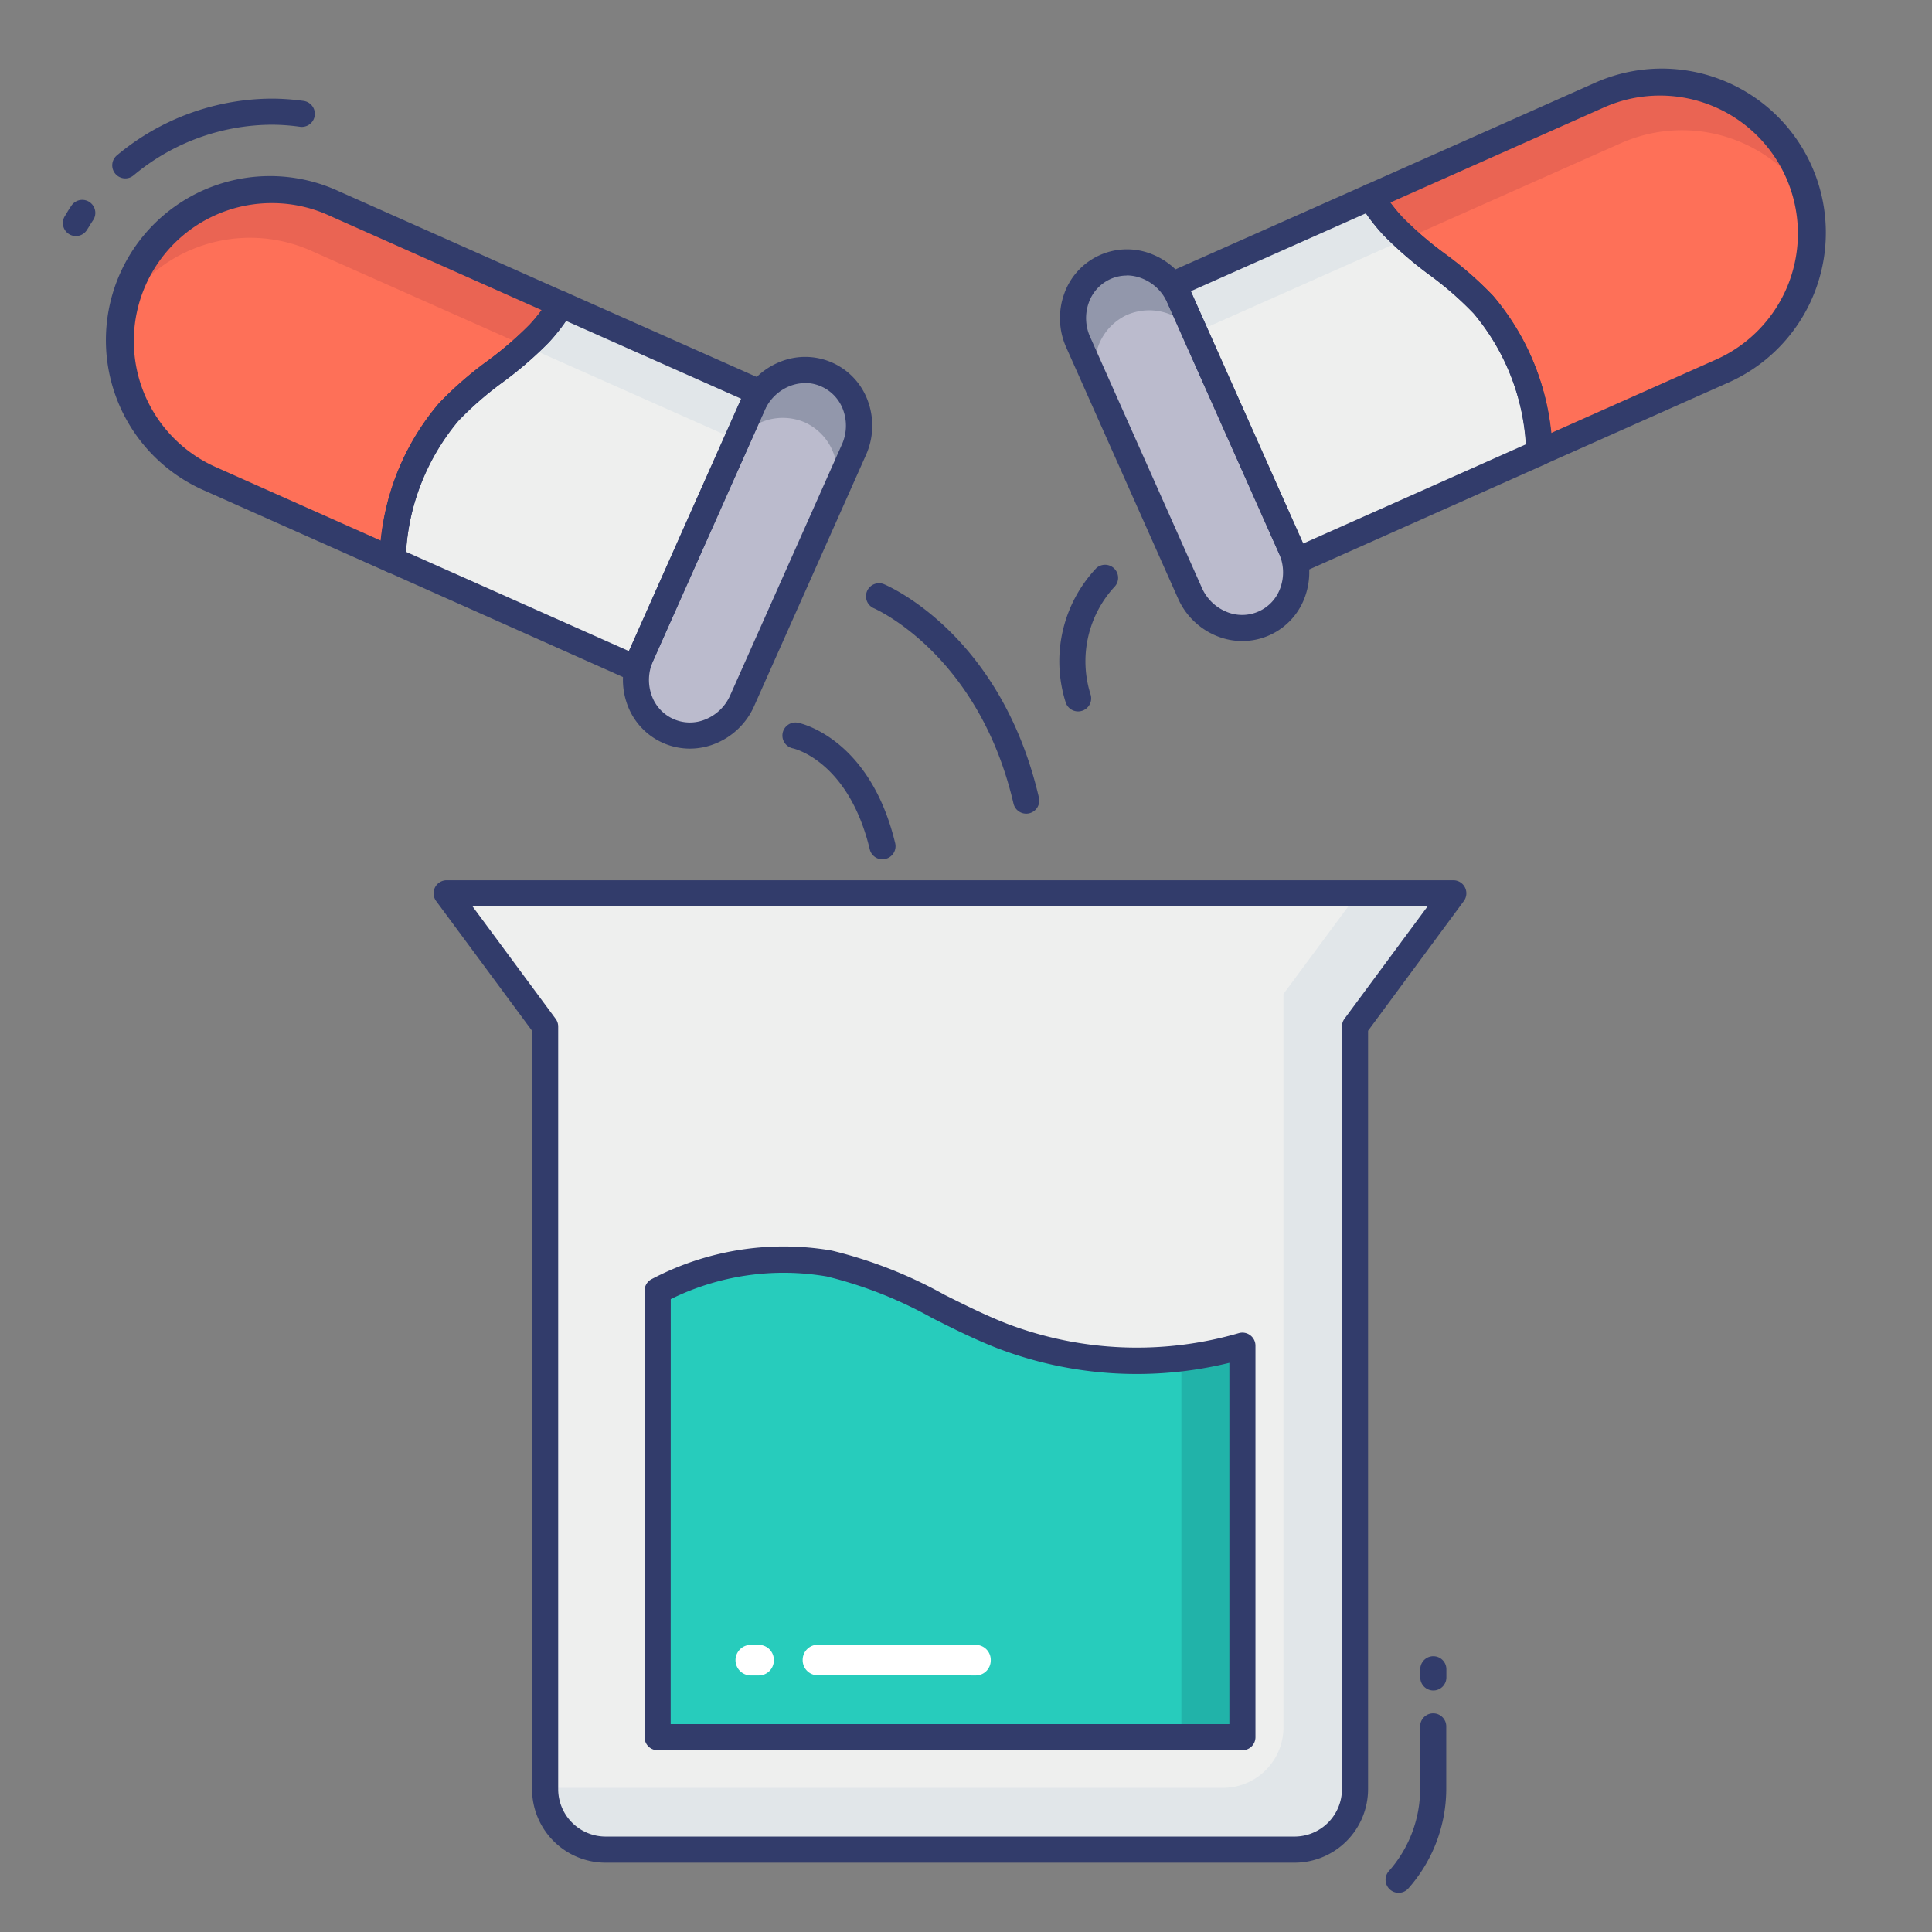 <svg id="color_line" height="512" viewBox="0 0 74 74" width="512" xmlns="http://www.w3.org/2000/svg" data-name="color line"><rect x="0" y="0" width="74" height="74" fill="#808080" stroke="none"/><path d="m49.58 70.846h-26.386a2.315 2.315 0 0 1 -2.315-2.315v-29.215l-3.769-5.1h38.555l-3.769 5.1v29.214a2.315 2.315 0 0 1 -2.316 2.316z" fill="#eeefee"/><path d="m55.67 34.22-3.77 5.1v29.21a2.322 2.322 0 0 1 -2.32 2.32h-26.39a2.32 2.32 0 0 1 -2.31-2.32v-.05h25.97a2.32 2.32 0 0 0 2.31-2.32v-28.09l2.85-3.85z" fill="#e1e6e9"/><path d="m47.588 51.548v14.99h-22.4v-17.1a10.363 10.363 0 0 1 6.574-1.042c2.361.465 4.394 1.913 6.643 2.783a14.511 14.511 0 0 0 9.183.369z" fill="#27ccbc"/><path d="m47.59 51.55v14.99h-2.34v-14.53a13.455 13.455 0 0 0 2.34-.46z" fill="#21b3a9"/><path d="m29.05 15.02-4.71 10.58-9.18-4.09-.13-.06a9.2 9.2 0 0 1 2.15-5.66c1.03-1.14 2.42-1.89 3.47-3.01a6.424 6.424 0 0 0 .84-1.12z" fill="#eeefee"/><path d="m21.49 11.66a6.424 6.424 0 0 1 -.84 1.12c-1.05 1.12-2.44 1.87-3.47 3.01a9.2 9.2 0 0 0 -2.15 5.66l-6.96-3.1a5.784 5.784 0 1 1 4.7-10.57z" fill="#fe7058"/><path d="m32.7 17.229-4.276 9.6a2.167 2.167 0 0 1 -2.833 1.171 2.167 2.167 0 0 1 -1.033-2.884l4.276-9.6a2.167 2.167 0 0 1 2.834-1.163 2.167 2.167 0 0 1 1.032 2.876z" fill="#bbbbcd"/><path d="m29.05 15.02-.21.47c0 .01-.01.01-.01.02l-.68 1.53v.01a.076.076 0 0 0 -.02.04.01.01 0 0 1 -.01.01.879.879 0 0 1 -.06.1l.15-.35-7.56-3.36-.51-.23a4.607 4.607 0 0 0 .51-.48 6.424 6.424 0 0 0 .84-1.12z" fill="#e1e6e9"/><path d="m21.49 11.66a6.424 6.424 0 0 1 -.84 1.12 4.607 4.607 0 0 1 -.51.48l-8.21-3.65a5.765 5.765 0 0 0 -7.1 1.99 4.909 4.909 0 0 1 .3-.89 5.785 5.785 0 0 1 7.64-2.93z" fill="#ea6453"/><path d="m30.83 16.18a2.112 2.112 0 0 1 1.23 1.95 2.2 2.2 0 0 1 -.194.912h.028l.806-1.812a2.273 2.273 0 0 0 .2-.94 2.082 2.082 0 0 0 -1.23-1.94 2.161 2.161 0 0 0 -2.83 1.14c0 .01-.01.01-.01.02l-.68 1.53a2.143 2.143 0 0 1 2.68-.86z" fill="#9297ab"/><g fill="#323c6b"><path d="m33.8 32.915a.5.5 0 0 1 -.486-.383c-.818-3.4-2.925-3.865-2.946-3.869a.5.5 0 0 1 .2-.98c.112.023 2.754.6 3.72 4.615a.5.5 0 0 1 -.369.6.512.512 0 0 1 -.119.017z"/><path d="m39.305 31.165a.5.5 0 0 1 -.486-.387c-1.336-5.737-5.318-7.468-5.358-7.485a.5.5 0 0 1 .383-.923c.183.075 4.491 1.92 5.949 8.182a.5.5 0 0 1 -.374.6.479.479 0 0 1 -.114.013z"/><path d="m41.293 27.249a.5.5 0 0 1 -.482-.369 5.2 5.2 0 0 1 1.183-5.122.5.5 0 0 1 .683.73 4.211 4.211 0 0 0 -.9 4.13.5.5 0 0 1 -.352.613.489.489 0 0 1 -.132.018z"/><path d="m54.9 64.75a.5.5 0 0 1 -.5-.5v-.312a.5.5 0 0 1 1 0v.313a.5.5 0 0 1 -.5.499z"/><path d="m53.57 72.5a.5.5 0 0 1 -.375-.83 4.765 4.765 0 0 0 1.2-3.14v-2.405a.5.5 0 0 1 1 0v2.405a5.765 5.765 0 0 1 -1.45 3.8.5.5 0 0 1 -.375.17z"/><path d="m2.908 9.042a.5.5 0 0 1 -.425-.763l.061-.1c.06-.1.12-.2.185-.292a.5.5 0 1 1 .828.56c-.056.083-.107.168-.159.253l-.064.1a.5.5 0 0 1 -.426.242z"/><path d="m4.8 6.833a.5.5 0 0 1 -.321-.884 9.308 9.308 0 0 1 5.949-2.171 8.952 8.952 0 0 1 1.183.085.5.5 0 1 1 -.131.991 7.987 7.987 0 0 0 -1.052-.077 8.308 8.308 0 0 0 -5.312 1.94.5.5 0 0 1 -.316.116z"/><path d="m24.34 26.1a.5.5 0 0 1 -.2-.043l-9.318-4.157a.5.5 0 0 1 -.291-.484 9.684 9.684 0 0 1 2.279-5.967 13.758 13.758 0 0 1 1.841-1.611 13.51 13.51 0 0 0 1.634-1.405 5.931 5.931 0 0 0 .772-1.027.5.5 0 0 1 .636-.208l7.56 3.36a.5.5 0 0 1 .253.66l-4.706 10.582a.5.5 0 0 1 -.277.264.5.5 0 0 1 -.183.036zm-8.785-4.962 8.532 3.8 4.3-9.666-6.708-2.981a7.624 7.624 0 0 1 -.663.825 14.446 14.446 0 0 1 -1.756 1.517 12.8 12.8 0 0 0 -1.712 1.491 8.551 8.551 0 0 0 -1.993 5.014z"/><path d="m15.03 21.95a.494.494 0 0 1 -.2-.043l-6.96-3.1a6.284 6.284 0 1 1 5.103-11.484l8.72 3.88a.5.5 0 0 1 .23.707 6.909 6.909 0 0 1 -.9 1.208 14.446 14.446 0 0 1 -1.756 1.517 12.8 12.8 0 0 0 -1.712 1.491 8.7 8.7 0 0 0 -2.022 5.354.5.5 0 0 1 -.5.471zm-4.607-14.171a5.283 5.283 0 0 0 -2.15 10.115l6.32 2.815a9.41 9.41 0 0 1 2.216-5.254 13.758 13.758 0 0 1 1.841-1.611 13.51 13.51 0 0 0 1.634-1.405 7.1 7.1 0 0 0 .464-.56l-8.181-3.642a5.258 5.258 0 0 0 -2.144-.458z"/><path d="m26.419 28.674a2.551 2.551 0 0 1 -2.4-1.71 2.749 2.749 0 0 1 .085-2.055l4.276-9.6a2.749 2.749 0 0 1 1.47-1.438 2.551 2.551 0 0 1 3.4 1.511 2.748 2.748 0 0 1 -.085 2.054l-4.276 9.6a2.751 2.751 0 0 1 -1.47 1.438 2.609 2.609 0 0 1 -1 .2zm4.42-14a1.616 1.616 0 0 0 -.612.123 1.758 1.758 0 0 0 -.937.919l-4.276 9.6a1.756 1.756 0 0 0 -.057 1.311 1.552 1.552 0 0 0 2.074.923 1.759 1.759 0 0 0 .937-.919l4.276-9.6a1.755 1.755 0 0 0 .057-1.311 1.56 1.56 0 0 0 -.836-.913 1.534 1.534 0 0 0 -.625-.138z"/></g><path d="m44.95 10.9 4.71 10.58 9.18-4.09.13-.06a9.2 9.2 0 0 0 -2.15-5.66c-1.03-1.14-2.42-1.89-3.47-3.01a6.424 6.424 0 0 1 -.84-1.12z" fill="#eeefee"/><path d="m52.51 7.54a6.424 6.424 0 0 0 .84 1.12c1.05 1.12 2.44 1.87 3.47 3.01a9.2 9.2 0 0 1 2.15 5.66l6.96-3.1a5.784 5.784 0 1 0 -4.7-10.57z" fill="#fe7058"/><path d="m41.3 13.11 4.276 9.6a2.167 2.167 0 0 0 2.834 1.163 2.167 2.167 0 0 0 1.033-2.884l-4.276-9.6a2.167 2.167 0 0 0 -2.834-1.163 2.167 2.167 0 0 0 -1.033 2.884z" fill="#bbbbcd"/><path d="m44.95 10.9.21.47c0 .01.01.01.01.02l.68 1.53v.01a.076.076 0 0 1 .02.04.01.01 0 0 0 .01.01.879.879 0 0 0 .06.1l-.15-.35 7.56-3.36.51-.23a4.607 4.607 0 0 1 -.51-.48 6.424 6.424 0 0 1 -.84-1.12z" fill="#e1e6e9"/><path d="m52.51 7.54a6.424 6.424 0 0 0 .84 1.12 4.607 4.607 0 0 0 .51.48l8.21-3.65a5.765 5.765 0 0 1 7.1 1.99 4.909 4.909 0 0 0 -.3-.89 5.785 5.785 0 0 0 -7.64-2.93z" fill="#ea6453"/><path d="m43.17 12.06a2.112 2.112 0 0 0 -1.23 1.95 2.2 2.2 0 0 0 .194.912h-.028l-.806-1.812a2.273 2.273 0 0 1 -.2-.94 2.082 2.082 0 0 1 1.23-1.94 2.161 2.161 0 0 1 2.83 1.14c0 .01.01.01.01.02l.68 1.53a2.143 2.143 0 0 0 -2.68-.86z" fill="#9297ab"/><path d="m49.66 21.98a.5.5 0 0 1 -.179-.033.5.5 0 0 1 -.277-.264l-4.71-10.583a.5.5 0 0 1 .253-.66l7.56-3.36a.5.5 0 0 1 .637.208 5.924 5.924 0 0 0 .775 1.032 13.439 13.439 0 0 0 1.629 1.4 13.738 13.738 0 0 1 1.843 1.612 9.684 9.684 0 0 1 2.278 5.968.5.5 0 0 1 -.289.483l-.13.06-9.186 4.093a.5.5 0 0 1 -.204.044zm-4.05-10.826 4.3 9.666 8.532-3.8a8.553 8.553 0 0 0 -2-5.013 12.783 12.783 0 0 0 -1.713-1.492 14.409 14.409 0 0 1 -1.744-1.515 7.686 7.686 0 0 1 -.667-.83z" fill="#323c6b"/><path d="m58.97 17.83a.5.5 0 0 1 -.5-.471 8.7 8.7 0 0 0 -2.021-5.354 12.783 12.783 0 0 0 -1.713-1.492 14.409 14.409 0 0 1 -1.751-1.513 6.891 6.891 0 0 1 -.909-1.213.5.5 0 0 1 .23-.706l8.72-3.88a6.284 6.284 0 1 1 5.106 11.483l-6.96 3.1a.494.494 0 0 1 -.202.046zm-5.719-10.072a6.939 6.939 0 0 0 .468.565 13.439 13.439 0 0 0 1.629 1.4 13.738 13.738 0 0 1 1.843 1.612 9.411 9.411 0 0 1 2.215 5.253l6.32-2.815a5.284 5.284 0 1 0 -4.293-9.657z" fill="#323c6b"/><path d="m47.581 24.554a2.61 2.61 0 0 1 -.992-.2 2.751 2.751 0 0 1 -1.47-1.438l-4.276-9.6a2.748 2.748 0 0 1 -.085-2.054 2.55 2.55 0 0 1 3.4-1.511 2.749 2.749 0 0 1 1.47 1.438l4.276 9.6a2.748 2.748 0 0 1 .085 2.054 2.55 2.55 0 0 1 -2.4 1.71zm-4.42-14a1.537 1.537 0 0 0 -.625.133 1.562 1.562 0 0 0 -.836.913 1.755 1.755 0 0 0 .057 1.311l4.276 9.6a1.759 1.759 0 0 0 .937.919 1.551 1.551 0 0 0 2.074-.923 1.755 1.755 0 0 0 -.057-1.311l-4.276-9.6a1.758 1.758 0 0 0 -.937-.919 1.616 1.616 0 0 0 -.614-.128z" fill="#323c6b"/><path d="m49.58 71.346h-26.386a2.819 2.819 0 0 1 -2.815-2.815v-29.05l-3.671-4.965a.5.5 0 0 1 .4-.8h38.557a.5.5 0 0 1 .4.8l-3.665 4.965v29.049a2.819 2.819 0 0 1 -2.82 2.816zm-31.48-36.627 3.18 4.3a.5.5 0 0 1 .1.3v29.211a1.818 1.818 0 0 0 1.815 1.815h26.385a1.818 1.818 0 0 0 1.82-1.815v-29.214a.5.5 0 0 1 .1-.3l3.18-4.3z" fill="#323c6b"/><path d="m47.588 67.038h-22.4a.5.5 0 0 1 -.5-.5v-17.1a.5.5 0 0 1 .281-.449 10.846 10.846 0 0 1 6.89-1.089 17.147 17.147 0 0 1 4.306 1.688c.786.394 1.6.8 2.418 1.118a13.988 13.988 0 0 0 8.867.356.5.5 0 0 1 .637.481v14.99a.5.5 0 0 1 -.499.505zm-21.9-1h21.4v-13.838a14.934 14.934 0 0 1 -8.866-.552c-.862-.333-1.7-.752-2.5-1.156a16.162 16.162 0 0 0 -4.054-1.6 9.765 9.765 0 0 0 -5.977.868z" fill="#323c6b"/><path d="m29.64 63.6a.577.577 0 0 1 -.6.574h-.29a.585.585 0 1 1 .014-1.171h.3a.577.577 0 0 1 .576.597z" fill="#fff"/><path d="m37.948 63.6a.576.576 0 0 1 -.6.574l-6.03-.006a.578.578 0 0 1 -.574-.578v-.019a.582.582 0 0 1 .6-.574l6.03.006a.576.576 0 0 1 .574.597z" fill="#fff"/></svg>